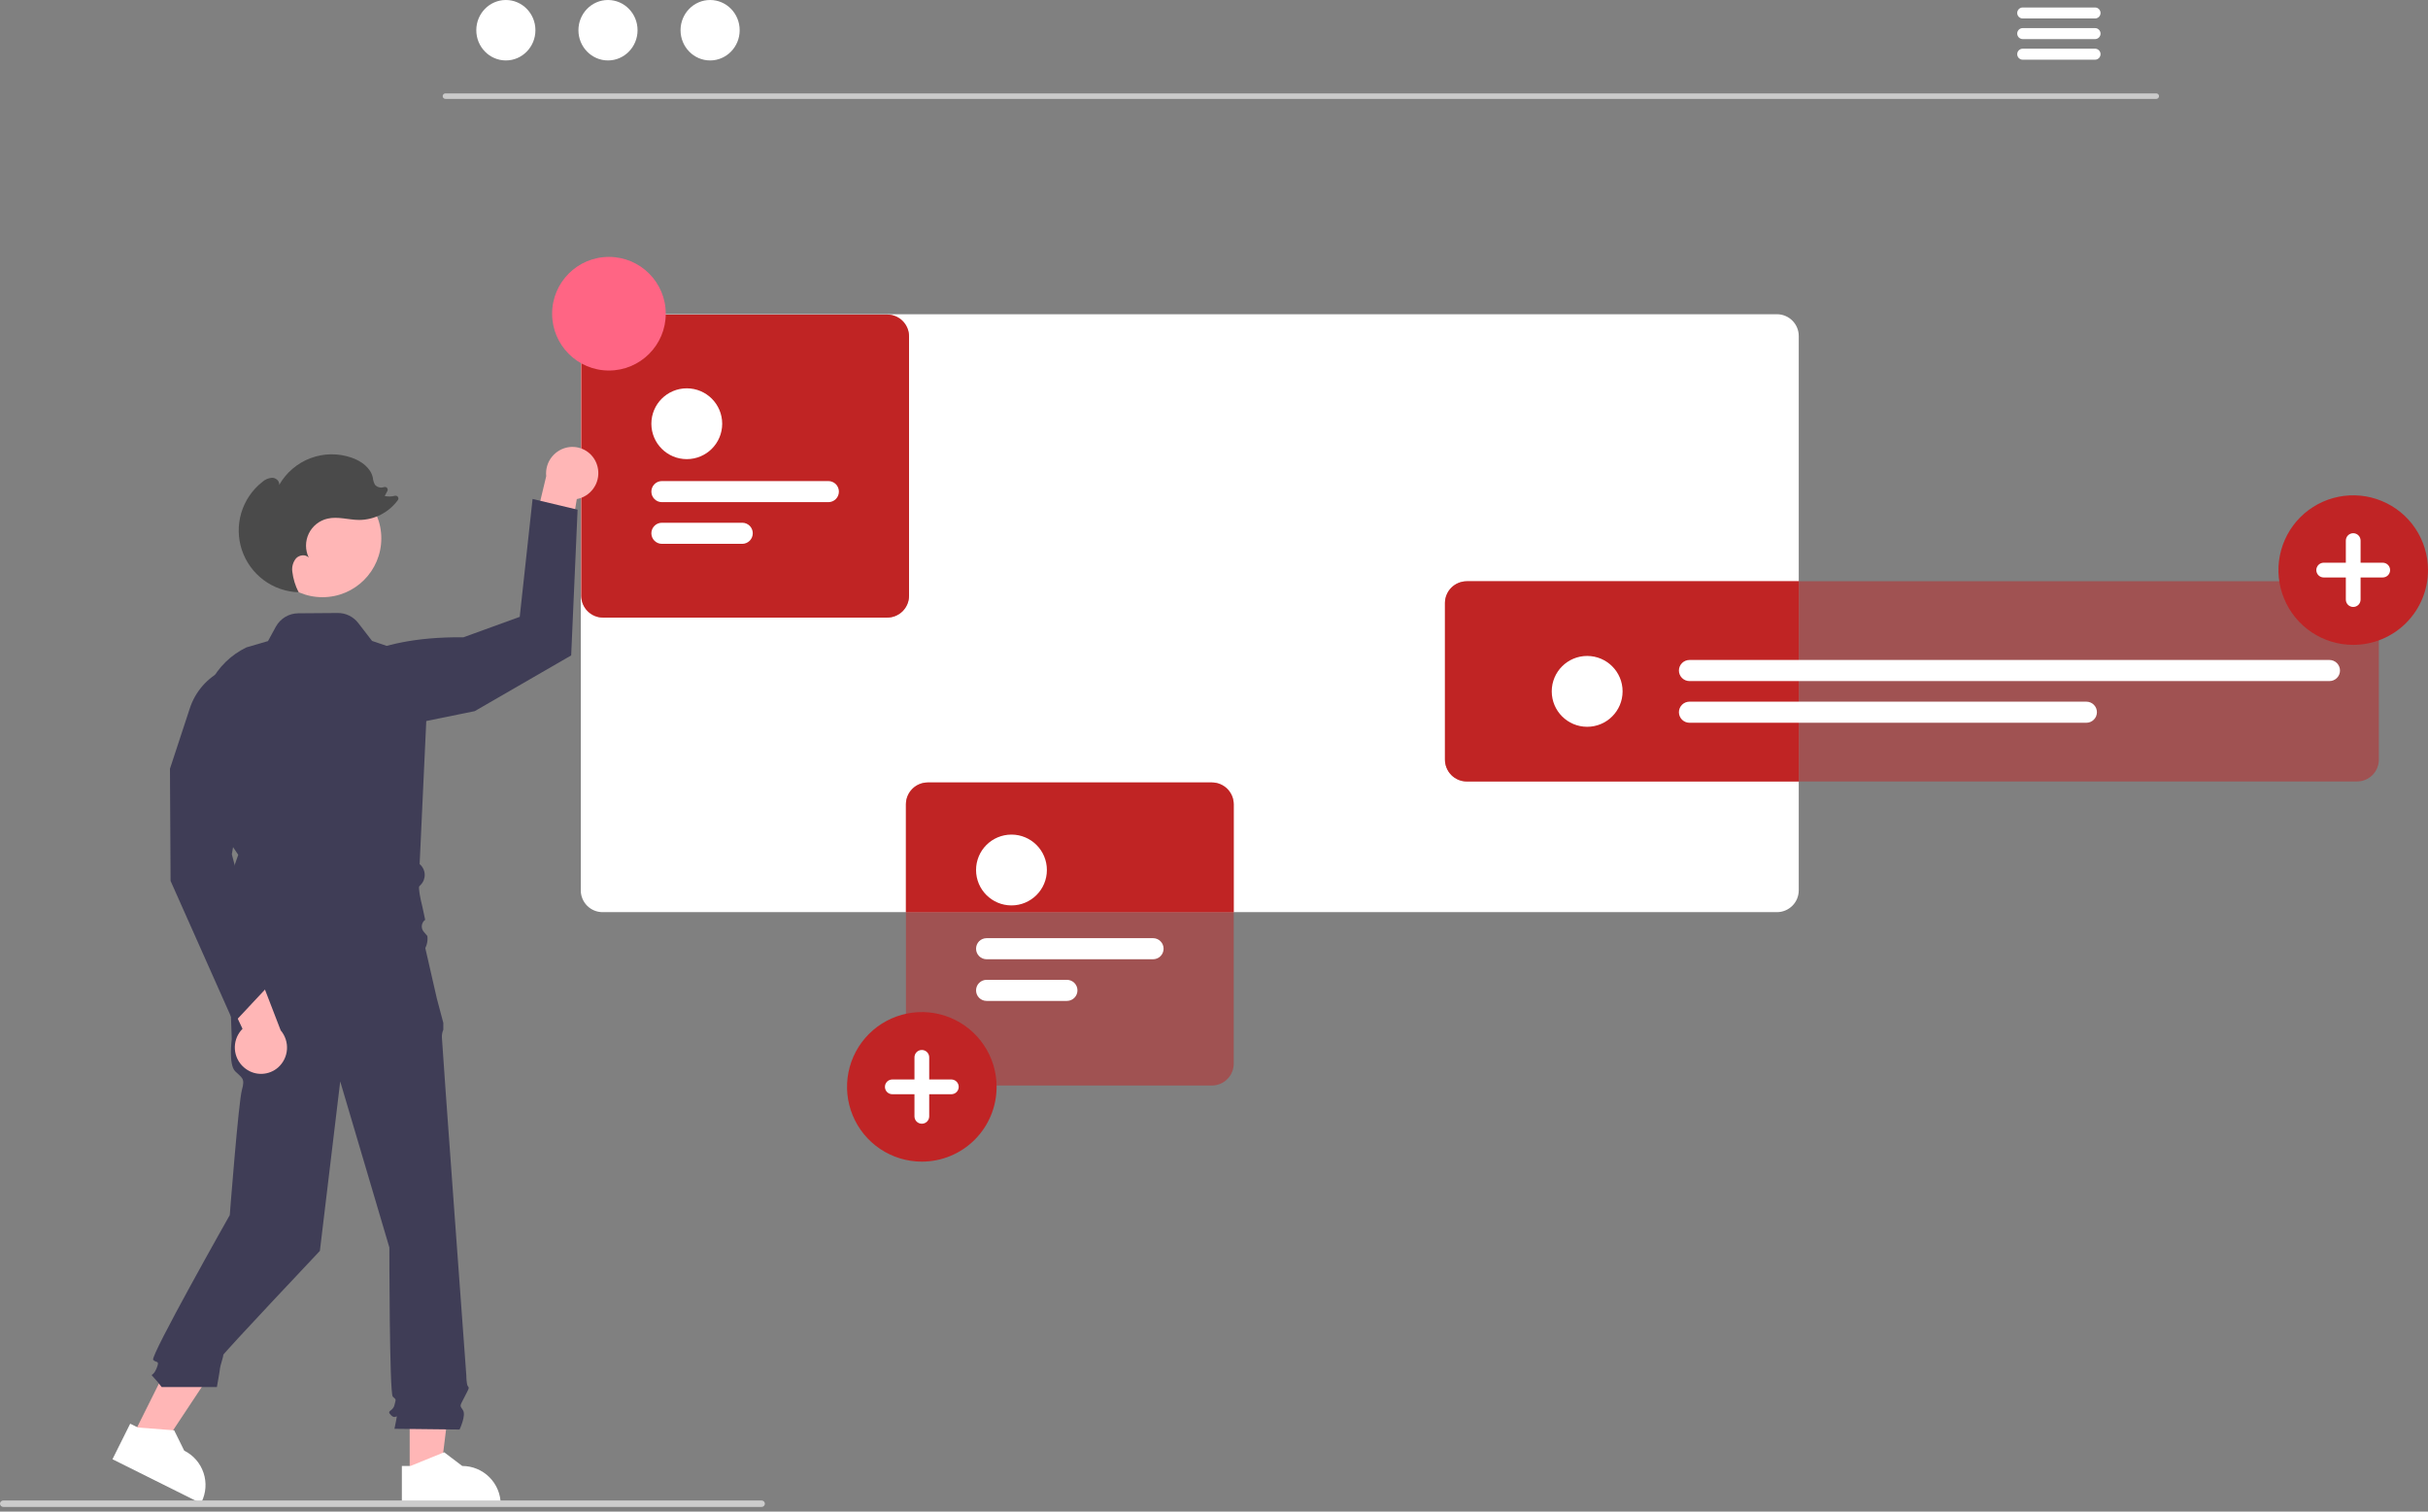 <svg width="106" height="66" viewBox="0 0 106 66" fill="none" xmlns="http://www.w3.org/2000/svg">
<rect x="0" y="0" width="106" height="66" fill="#808080" stroke="none"/>
<g clip-path="url(#clip0_958_7473)">
<path d="M94.14 4.318H19.444C19.412 4.317 19.383 4.304 19.361 4.282C19.339 4.259 19.326 4.229 19.326 4.198C19.326 4.167 19.339 4.136 19.361 4.114C19.383 4.092 19.412 4.079 19.444 4.078H94.14C94.171 4.079 94.201 4.092 94.223 4.114C94.245 4.136 94.257 4.167 94.257 4.198C94.257 4.229 94.245 4.259 94.223 4.282C94.201 4.304 94.171 4.317 94.14 4.318Z" fill="#CACACA"/>
<path d="M22.085 2.639C22.798 2.639 23.375 2.048 23.375 1.319C23.375 0.591 22.798 0 22.085 0C21.372 0 20.794 0.591 20.794 1.319C20.794 2.048 21.372 2.639 22.085 2.639Z" fill="white"/>
<path d="M26.543 2.639C27.256 2.639 27.834 2.048 27.834 1.319C27.834 0.591 27.256 0 26.543 0C25.831 0 25.253 0.591 25.253 1.319C25.253 2.048 25.831 2.639 26.543 2.639Z" fill="white"/>
<path d="M31.002 2.639C31.715 2.639 32.292 2.048 32.292 1.319C32.292 0.591 31.715 0 31.002 0C30.289 0 29.711 0.591 29.711 1.319C29.711 2.048 30.289 2.639 31.002 2.639Z" fill="white"/>
<path d="M91.469 0.327H88.302C88.239 0.328 88.179 0.354 88.135 0.399C88.091 0.444 88.066 0.504 88.066 0.567C88.066 0.63 88.091 0.69 88.135 0.735C88.179 0.78 88.239 0.805 88.302 0.807H91.469C91.531 0.805 91.591 0.78 91.635 0.735C91.679 0.69 91.704 0.63 91.704 0.567C91.704 0.504 91.679 0.444 91.635 0.399C91.591 0.354 91.531 0.328 91.469 0.327Z" fill="white"/>
<path d="M91.469 1.227H88.302C88.239 1.228 88.179 1.254 88.135 1.299C88.091 1.344 88.066 1.404 88.066 1.467C88.066 1.53 88.091 1.59 88.135 1.635C88.179 1.68 88.239 1.705 88.302 1.707H91.469C91.531 1.705 91.591 1.68 91.635 1.635C91.679 1.59 91.704 1.53 91.704 1.467C91.704 1.404 91.679 1.344 91.635 1.299C91.591 1.254 91.531 1.228 91.469 1.227Z" fill="white"/>
<path d="M91.469 2.126H88.302C88.239 2.127 88.179 2.153 88.135 2.198C88.091 2.243 88.066 2.303 88.066 2.366C88.066 2.429 88.091 2.489 88.135 2.534C88.179 2.579 88.239 2.605 88.302 2.606H91.469C91.531 2.605 91.591 2.579 91.635 2.534C91.679 2.489 91.704 2.429 91.704 2.366C91.704 2.303 91.679 2.243 91.635 2.198C91.591 2.153 91.531 2.127 91.469 2.126Z" fill="white"/>
<path d="M77.577 13.72H26.308C26.055 13.72 25.813 13.82 25.634 13.998C25.455 14.177 25.355 14.419 25.355 14.672V38.873C25.355 39.126 25.455 39.368 25.634 39.547C25.813 39.726 26.055 39.826 26.308 39.826H77.577C77.83 39.826 78.072 39.725 78.25 39.547C78.429 39.368 78.529 39.126 78.529 38.873V14.672C78.529 14.419 78.429 14.177 78.25 13.999C78.072 13.82 77.83 13.72 77.577 13.72Z" fill="white"/>
<path d="M64.035 25.379C63.783 25.38 63.541 25.48 63.362 25.658C63.184 25.837 63.083 26.079 63.083 26.331V33.167C63.083 33.42 63.184 33.662 63.362 33.841C63.541 34.02 63.783 34.12 64.035 34.121H78.53V25.379H64.035Z" fill="#C02425"/>
<path opacity="0.5" d="M102.902 34.12H64.036C63.783 34.12 63.541 34.02 63.362 33.841C63.184 33.662 63.083 33.42 63.083 33.167V26.331C63.083 26.079 63.184 25.837 63.362 25.658C63.541 25.479 63.783 25.379 64.036 25.379H102.902C103.154 25.379 103.396 25.479 103.575 25.658C103.754 25.837 103.854 26.079 103.854 26.331V33.167C103.854 33.42 103.754 33.662 103.575 33.841C103.396 34.02 103.154 34.12 102.902 34.12Z" fill="#C02425"/>
<path d="M69.291 31.733C70.145 31.733 70.838 31.041 70.838 30.186C70.838 29.332 70.145 28.64 69.291 28.64C68.437 28.64 67.745 29.332 67.745 30.186C67.745 31.041 68.437 31.733 69.291 31.733Z" fill="white"/>
<path d="M101.697 29.737H73.758C73.636 29.737 73.519 29.689 73.432 29.602C73.346 29.516 73.297 29.399 73.297 29.277C73.297 29.155 73.346 29.038 73.432 28.951C73.519 28.865 73.636 28.816 73.758 28.816H101.697C101.819 28.816 101.936 28.865 102.023 28.951C102.109 29.038 102.158 29.155 102.158 29.277C102.158 29.399 102.109 29.516 102.023 29.602C101.936 29.689 101.819 29.737 101.697 29.737Z" fill="white"/>
<path d="M91.085 31.557H73.758C73.636 31.557 73.519 31.508 73.432 31.422C73.346 31.335 73.297 31.218 73.297 31.096C73.297 30.974 73.346 30.857 73.432 30.771C73.519 30.684 73.636 30.636 73.758 30.636H91.085C91.208 30.636 91.325 30.684 91.411 30.771C91.498 30.857 91.546 30.974 91.546 31.096C91.546 31.218 91.498 31.335 91.411 31.422C91.325 31.508 91.208 31.557 91.085 31.557Z" fill="white"/>
<path d="M17.886 64.444L19.224 64.444L19.86 59.282H17.885L17.886 64.444Z" fill="#FFB6B6"/>
<path d="M17.544 64.007L17.921 64.007L19.392 63.409L20.18 64.007C20.625 64.007 21.052 64.184 21.367 64.499C21.682 64.814 21.859 65.241 21.859 65.686V65.741L17.544 65.741L17.544 64.007Z" fill="white"/>
<path d="M5.794 62.704L6.992 63.301L9.864 58.966L8.097 58.085L5.794 62.704Z" fill="#FFB6B6"/>
<path d="M5.684 62.161L6.021 62.329L7.604 62.45L8.042 63.337C8.441 63.535 8.744 63.884 8.886 64.307C9.027 64.729 8.995 65.19 8.796 65.589L8.772 65.638L4.91 63.713L5.684 62.161Z" fill="white"/>
<path d="M18.478 41.002L9.97 41.224L10.118 45.368C10.118 45.368 9.97 46.477 10.266 46.773C10.562 47.069 10.71 47.069 10.562 47.587C10.414 48.105 10.031 53.053 10.031 53.053C10.031 53.053 6.539 59.228 6.687 59.376C6.835 59.524 6.983 59.376 6.835 59.746C6.687 60.116 6.539 59.968 6.687 60.116C6.818 60.257 6.942 60.405 7.057 60.56H9.469C9.469 60.56 9.604 59.82 9.604 59.746C9.604 59.672 9.752 59.228 9.752 59.154C9.752 59.08 13.965 54.616 13.965 54.616L14.853 47.217L16.999 54.468C16.999 54.468 16.999 60.831 17.147 60.979C17.295 61.127 17.295 61.053 17.221 61.349C17.147 61.645 16.851 61.571 17.073 61.792C17.295 62.014 17.369 61.645 17.295 62.014L17.221 62.384L20.063 62.416C20.063 62.416 20.359 61.792 20.211 61.571C20.063 61.349 20.072 61.409 20.253 61.046C20.433 60.683 20.507 60.609 20.433 60.535C20.359 60.461 20.359 60.067 20.359 60.067C20.359 60.067 19.292 45.516 19.292 45.294C19.287 45.179 19.308 45.065 19.354 44.961V44.66L19.07 43.592L18.478 41.002Z" fill="#3F3D56"/>
<path d="M102.735 28.156C102.089 28.156 101.458 27.965 100.921 27.606C100.384 27.247 99.966 26.737 99.719 26.14C99.472 25.544 99.407 24.887 99.533 24.254C99.659 23.621 99.97 23.039 100.426 22.582C100.883 22.126 101.465 21.815 102.098 21.689C102.731 21.563 103.388 21.628 103.984 21.875C104.581 22.122 105.091 22.54 105.45 23.077C105.808 23.614 106 24.245 106 24.891C106 25.757 105.656 26.587 105.044 27.2C104.431 27.812 103.601 28.156 102.735 28.156Z" fill="#C02425"/>
<path d="M104.023 24.569H103.057V23.603C103.057 23.517 103.023 23.436 102.963 23.375C102.903 23.315 102.821 23.281 102.735 23.281C102.65 23.281 102.568 23.315 102.507 23.375C102.447 23.436 102.413 23.517 102.413 23.603V24.569H101.447C101.405 24.569 101.363 24.577 101.324 24.593C101.284 24.61 101.249 24.633 101.219 24.663C101.189 24.693 101.165 24.729 101.149 24.768C101.133 24.807 101.124 24.849 101.124 24.891C101.124 24.933 101.133 24.975 101.149 25.015C101.165 25.054 101.189 25.089 101.219 25.119C101.249 25.149 101.284 25.173 101.324 25.189C101.363 25.205 101.405 25.213 101.447 25.213H102.413V26.179C102.413 26.265 102.447 26.347 102.507 26.407C102.568 26.467 102.65 26.501 102.735 26.501C102.821 26.501 102.903 26.467 102.963 26.407C103.023 26.347 103.057 26.265 103.057 26.179V25.213H104.023C104.109 25.213 104.191 25.179 104.251 25.119C104.312 25.058 104.345 24.977 104.345 24.891C104.345 24.806 104.312 24.724 104.251 24.663C104.191 24.603 104.109 24.569 104.023 24.569Z" fill="white"/>
<path d="M52.908 34.164H40.504C40.251 34.165 40.008 34.265 39.83 34.444C39.651 34.623 39.551 34.865 39.55 35.118V39.826H53.861V35.118C53.86 34.865 53.76 34.623 53.581 34.444C53.403 34.266 53.161 34.165 52.908 34.164Z" fill="#C02425"/>
<path opacity="0.5" d="M52.908 47.395H40.503C40.251 47.395 40.008 47.294 39.83 47.116C39.651 46.937 39.551 46.695 39.55 46.442V35.117C39.551 34.865 39.651 34.623 39.83 34.444C40.008 34.265 40.251 34.165 40.503 34.164H52.908C53.161 34.165 53.403 34.265 53.581 34.444C53.76 34.623 53.861 34.865 53.861 35.117V46.442C53.861 46.695 53.76 46.937 53.581 47.116C53.403 47.294 53.161 47.395 52.908 47.395Z" fill="#C02425"/>
<path d="M44.158 39.532C45.012 39.532 45.704 38.84 45.704 37.986C45.704 37.132 45.012 36.44 44.158 36.44C43.304 36.44 42.612 37.132 42.612 37.986C42.612 38.84 43.304 39.532 44.158 39.532Z" fill="white"/>
<path d="M50.339 41.883H43.072C42.95 41.883 42.833 41.834 42.746 41.748C42.66 41.661 42.612 41.544 42.612 41.422C42.612 41.3 42.66 41.183 42.746 41.096C42.833 41.01 42.95 40.962 43.072 40.962H50.339C50.461 40.962 50.578 41.01 50.664 41.096C50.751 41.183 50.799 41.3 50.799 41.422C50.799 41.544 50.751 41.661 50.664 41.748C50.578 41.834 50.461 41.883 50.339 41.883Z" fill="white"/>
<path d="M46.579 43.702H43.072C42.95 43.702 42.833 43.654 42.746 43.567C42.66 43.481 42.612 43.364 42.612 43.242C42.612 43.119 42.66 43.002 42.746 42.916C42.833 42.83 42.95 42.781 43.072 42.781H46.579C46.701 42.781 46.818 42.83 46.904 42.916C46.99 43.002 47.039 43.119 47.039 43.242C47.039 43.364 46.99 43.481 46.904 43.567C46.818 43.654 46.701 43.702 46.579 43.702Z" fill="white"/>
<path d="M40.244 50.719C39.599 50.719 38.967 50.527 38.431 50.169C37.894 49.81 37.475 49.3 37.228 48.703C36.981 48.107 36.916 47.45 37.042 46.817C37.168 46.184 37.479 45.602 37.936 45.145C38.392 44.689 38.974 44.378 39.607 44.252C40.241 44.126 40.897 44.19 41.494 44.438C42.09 44.685 42.6 45.103 42.959 45.64C43.318 46.177 43.509 46.808 43.509 47.454C43.509 48.32 43.165 49.15 42.553 49.763C41.941 50.375 41.11 50.719 40.244 50.719Z" fill="#C02425"/>
<path d="M41.533 47.132H40.567V46.166C40.567 46.08 40.533 45.998 40.472 45.938C40.412 45.877 40.33 45.844 40.245 45.844C40.159 45.844 40.077 45.877 40.017 45.938C39.957 45.998 39.923 46.08 39.923 46.166V47.132H38.956C38.914 47.132 38.872 47.14 38.833 47.156C38.794 47.172 38.758 47.196 38.728 47.226C38.698 47.256 38.675 47.291 38.658 47.331C38.642 47.37 38.634 47.411 38.634 47.454C38.634 47.496 38.642 47.538 38.658 47.577C38.675 47.616 38.698 47.652 38.728 47.682C38.758 47.712 38.794 47.735 38.833 47.752C38.872 47.768 38.914 47.776 38.956 47.776H39.923V48.742C39.923 48.828 39.957 48.909 40.017 48.97C40.077 49.03 40.159 49.064 40.245 49.064C40.33 49.064 40.412 49.03 40.472 48.97C40.533 48.909 40.567 48.828 40.567 48.742V47.776H41.533C41.618 47.776 41.7 47.742 41.761 47.682C41.821 47.621 41.855 47.539 41.855 47.454C41.855 47.368 41.821 47.286 41.761 47.226C41.7 47.166 41.618 47.132 41.533 47.132Z" fill="white"/>
<path d="M38.733 26.965H26.328C26.076 26.965 25.834 26.864 25.655 26.686C25.476 26.507 25.376 26.265 25.375 26.012V14.687C25.376 14.435 25.476 14.193 25.655 14.014C25.834 13.835 26.076 13.735 26.328 13.735H38.733C38.986 13.735 39.228 13.835 39.407 14.014C39.585 14.193 39.686 14.435 39.686 14.687V26.012C39.686 26.265 39.585 26.507 39.407 26.686C39.228 26.864 38.986 26.965 38.733 26.965Z" fill="#C02425"/>
<path d="M29.983 20.047C30.837 20.047 31.529 19.355 31.529 18.501C31.529 17.647 30.837 16.955 29.983 16.955C29.129 16.955 28.437 17.647 28.437 18.501C28.437 19.355 29.129 20.047 29.983 20.047Z" fill="#C02425"/>
<path d="M36.164 21.925H28.898C28.775 21.925 28.658 21.877 28.572 21.79C28.485 21.704 28.437 21.587 28.437 21.465C28.437 21.343 28.485 21.226 28.572 21.139C28.658 21.053 28.775 21.004 28.898 21.004H36.164C36.286 21.004 36.403 21.053 36.49 21.139C36.576 21.226 36.624 21.343 36.624 21.465C36.624 21.587 36.576 21.704 36.49 21.79C36.403 21.877 36.286 21.925 36.164 21.925Z" fill="#C02425"/>
<path d="M32.404 23.745H28.898C28.775 23.745 28.658 23.696 28.572 23.61C28.485 23.523 28.437 23.406 28.437 23.284C28.437 23.162 28.485 23.045 28.572 22.959C28.658 22.872 28.775 22.824 28.898 22.824H32.404C32.526 22.824 32.643 22.872 32.73 22.959C32.816 23.045 32.864 23.162 32.864 23.284C32.864 23.406 32.816 23.523 32.73 23.61C32.643 23.696 32.526 23.745 32.404 23.745Z" fill="#C02425"/>
<path opacity="0.5" d="M38.733 26.965H26.328C26.076 26.965 25.834 26.864 25.655 26.686C25.476 26.507 25.376 26.265 25.375 26.012V14.687C25.376 14.435 25.476 14.193 25.655 14.014C25.834 13.835 26.076 13.735 26.328 13.735H38.733C38.986 13.735 39.228 13.835 39.407 14.014C39.585 14.193 39.686 14.435 39.686 14.687V26.012C39.686 26.265 39.585 26.507 39.407 26.686C39.228 26.864 38.986 26.965 38.733 26.965Z" fill="#C02425"/>
<path d="M29.983 20.047C30.837 20.047 31.529 19.355 31.529 18.501C31.529 17.647 30.837 16.955 29.983 16.955C29.129 16.955 28.437 17.647 28.437 18.501C28.437 19.355 29.129 20.047 29.983 20.047Z" fill="white"/>
<path d="M36.164 21.925H28.898C28.775 21.925 28.658 21.877 28.572 21.79C28.485 21.704 28.437 21.587 28.437 21.465C28.437 21.343 28.485 21.226 28.572 21.139C28.658 21.053 28.775 21.004 28.898 21.004H36.164C36.286 21.004 36.403 21.053 36.49 21.139C36.576 21.226 36.624 21.343 36.624 21.465C36.624 21.587 36.576 21.704 36.49 21.79C36.403 21.877 36.286 21.925 36.164 21.925Z" fill="white"/>
<path d="M32.404 23.745H28.898C28.775 23.745 28.658 23.696 28.572 23.61C28.485 23.523 28.437 23.406 28.437 23.284C28.437 23.162 28.485 23.045 28.572 22.959C28.658 22.872 28.775 22.824 28.898 22.824H32.404C32.526 22.824 32.643 22.872 32.73 22.959C32.816 23.045 32.864 23.162 32.864 23.284C32.864 23.406 32.816 23.523 32.73 23.61C32.643 23.696 32.526 23.745 32.404 23.745Z" fill="white"/>
<path d="M26.584 16.178C27.954 16.178 29.065 15.067 29.065 13.697C29.065 12.327 27.954 11.217 26.584 11.217C25.214 11.217 24.104 12.327 24.104 13.697C24.104 15.067 25.214 16.178 26.584 16.178Z" fill="#FF6584"/>
<path d="M33.392 65.655C33.392 65.673 33.388 65.692 33.381 65.709C33.374 65.726 33.364 65.741 33.351 65.754C33.338 65.767 33.322 65.778 33.305 65.785C33.288 65.792 33.27 65.795 33.251 65.795H0.141C0.103 65.795 0.068 65.781 0.041 65.754C0.015 65.728 0 65.692 0 65.655C0 65.618 0.015 65.582 0.041 65.555C0.068 65.529 0.103 65.514 0.141 65.514H33.251C33.27 65.514 33.288 65.518 33.305 65.525C33.322 65.532 33.338 65.542 33.351 65.555C33.364 65.568 33.374 65.584 33.381 65.601C33.388 65.618 33.392 65.636 33.392 65.655Z" fill="#CCCCCC"/>
<path d="M26.054 20.268C26.156 20.553 26.142 20.867 26.015 21.142C25.887 21.417 25.657 21.631 25.374 21.737C25.311 21.761 25.246 21.778 25.181 21.79L24.525 25.802L22.988 24.383L23.846 20.791C23.815 20.488 23.903 20.185 24.093 19.948C24.283 19.71 24.559 19.556 24.861 19.52C25.115 19.491 25.372 19.549 25.589 19.685C25.805 19.821 25.97 20.027 26.054 20.268Z" fill="#FFB6B6"/>
<path d="M14.712 29.358C14.712 29.358 15.905 27.782 20.233 27.825L22.69 26.933L23.251 21.786L25.216 22.254L24.936 28.617L20.725 31.05L15.203 32.173L14.712 29.358Z" fill="#3F3D56"/>
<path d="M14.078 26.075C15.497 26.075 16.647 24.925 16.647 23.506C16.647 22.087 15.497 20.937 14.078 20.937C12.659 20.937 11.509 22.087 11.509 23.506C11.509 24.925 12.659 26.075 14.078 26.075Z" fill="#FFB6B6"/>
<path d="M9.73 42.985C9.726 42.985 9.721 42.984 9.717 42.983C9.669 42.97 9.632 42.959 9.803 41.479L9.988 40.309L9.807 39.276L9.504 38.973L9.992 38.486L10.401 37.323L9.693 36.274L8.881 31.984C8.741 31.244 8.849 30.478 9.189 29.806C9.529 29.134 10.081 28.592 10.76 28.266L11.7 27.991L12.042 27.364C12.138 27.188 12.28 27.04 12.452 26.937C12.624 26.834 12.82 26.779 13.021 26.778L14.743 26.765C14.916 26.763 15.088 26.802 15.244 26.878C15.4 26.955 15.536 27.066 15.642 27.204L16.243 27.984L18.733 28.83L18.32 37.728C18.386 37.783 18.439 37.851 18.477 37.928C18.515 38.004 18.537 38.088 18.541 38.173C18.545 38.259 18.531 38.344 18.501 38.424C18.47 38.504 18.423 38.576 18.363 38.637C18.337 38.663 18.316 38.684 18.304 38.699C18.262 38.758 18.34 39.203 18.438 39.582L18.562 40.161C18.523 40.189 18.489 40.226 18.464 40.268C18.439 40.31 18.422 40.357 18.416 40.406C18.41 40.455 18.414 40.505 18.428 40.552C18.442 40.599 18.466 40.643 18.498 40.68L18.657 40.868C18.688 41.104 18.625 41.342 18.481 41.531C18.337 41.72 18.124 41.844 17.888 41.876C15.612 42.186 9.742 42.985 9.73 42.985Z" fill="#3F3D56"/>
<path d="M13.421 25.949C13.41 25.925 13.399 25.901 13.388 25.876C13.392 25.876 13.397 25.877 13.401 25.877L13.421 25.949Z" fill="white"/>
<path d="M11.438 21.054C11.56 20.939 11.718 20.87 11.886 20.86C12.052 20.865 12.22 21.015 12.186 21.178C12.491 20.638 12.977 20.222 13.558 20.004C14.139 19.786 14.778 19.78 15.363 19.987C15.776 20.132 16.181 20.424 16.276 20.851C16.285 20.963 16.318 21.072 16.374 21.17C16.422 21.223 16.484 21.26 16.553 21.277C16.622 21.295 16.694 21.292 16.761 21.268L16.765 21.267C16.788 21.259 16.813 21.259 16.837 21.265C16.86 21.271 16.881 21.285 16.897 21.303C16.913 21.322 16.922 21.344 16.925 21.369C16.928 21.393 16.923 21.417 16.912 21.439L16.795 21.657C16.942 21.689 17.096 21.686 17.241 21.647C17.265 21.641 17.291 21.642 17.314 21.651C17.338 21.66 17.358 21.675 17.372 21.696C17.386 21.717 17.394 21.741 17.393 21.766C17.393 21.791 17.385 21.816 17.37 21.836C17.176 22.101 16.922 22.318 16.63 22.468C16.337 22.619 16.014 22.699 15.684 22.702C15.218 22.699 14.746 22.538 14.292 22.646C14.116 22.687 13.952 22.768 13.811 22.881C13.671 22.994 13.557 23.137 13.479 23.3C13.401 23.463 13.36 23.642 13.36 23.822C13.36 24.003 13.4 24.181 13.478 24.344C13.339 24.191 13.069 24.227 12.926 24.377C12.86 24.457 12.812 24.55 12.783 24.65C12.755 24.749 12.747 24.854 12.761 24.956C12.799 25.271 12.892 25.577 13.037 25.859C12.485 25.842 11.951 25.656 11.508 25.326C11.066 24.996 10.735 24.538 10.56 24.014C10.386 23.49 10.376 22.925 10.533 22.396C10.69 21.866 11.006 21.398 11.438 21.054Z" fill="#4A4A4A"/>
<path d="M10.731 46.669C10.485 46.492 10.319 46.226 10.268 45.927C10.217 45.629 10.286 45.322 10.459 45.074C10.497 45.019 10.54 44.967 10.588 44.92L8.854 41.244L10.925 41.542L12.254 44.987C12.451 45.219 12.55 45.519 12.528 45.822C12.507 46.126 12.366 46.409 12.138 46.61C11.945 46.778 11.7 46.875 11.445 46.886C11.189 46.897 10.937 46.821 10.731 46.669Z" fill="#FFB6B6"/>
<path d="M10.206 44.662L7.447 38.462L7.42 33.565L8.289 30.92C8.407 30.561 8.596 30.23 8.844 29.945C9.093 29.661 9.395 29.429 9.735 29.263C10.074 29.097 10.444 29.001 10.821 28.981C11.198 28.96 11.575 29.016 11.931 29.144L11.95 29.151L11.958 29.169C11.99 29.244 12.72 31.048 10.556 34.759L10.121 37.299L11.649 43.12L10.206 44.662Z" fill="#3F3D56"/>
</g>
<defs>
<clipPath id="clip0_958_7473">
<rect width="106" height="65.795" fill="white"/>
</clipPath>
</defs>
</svg>
